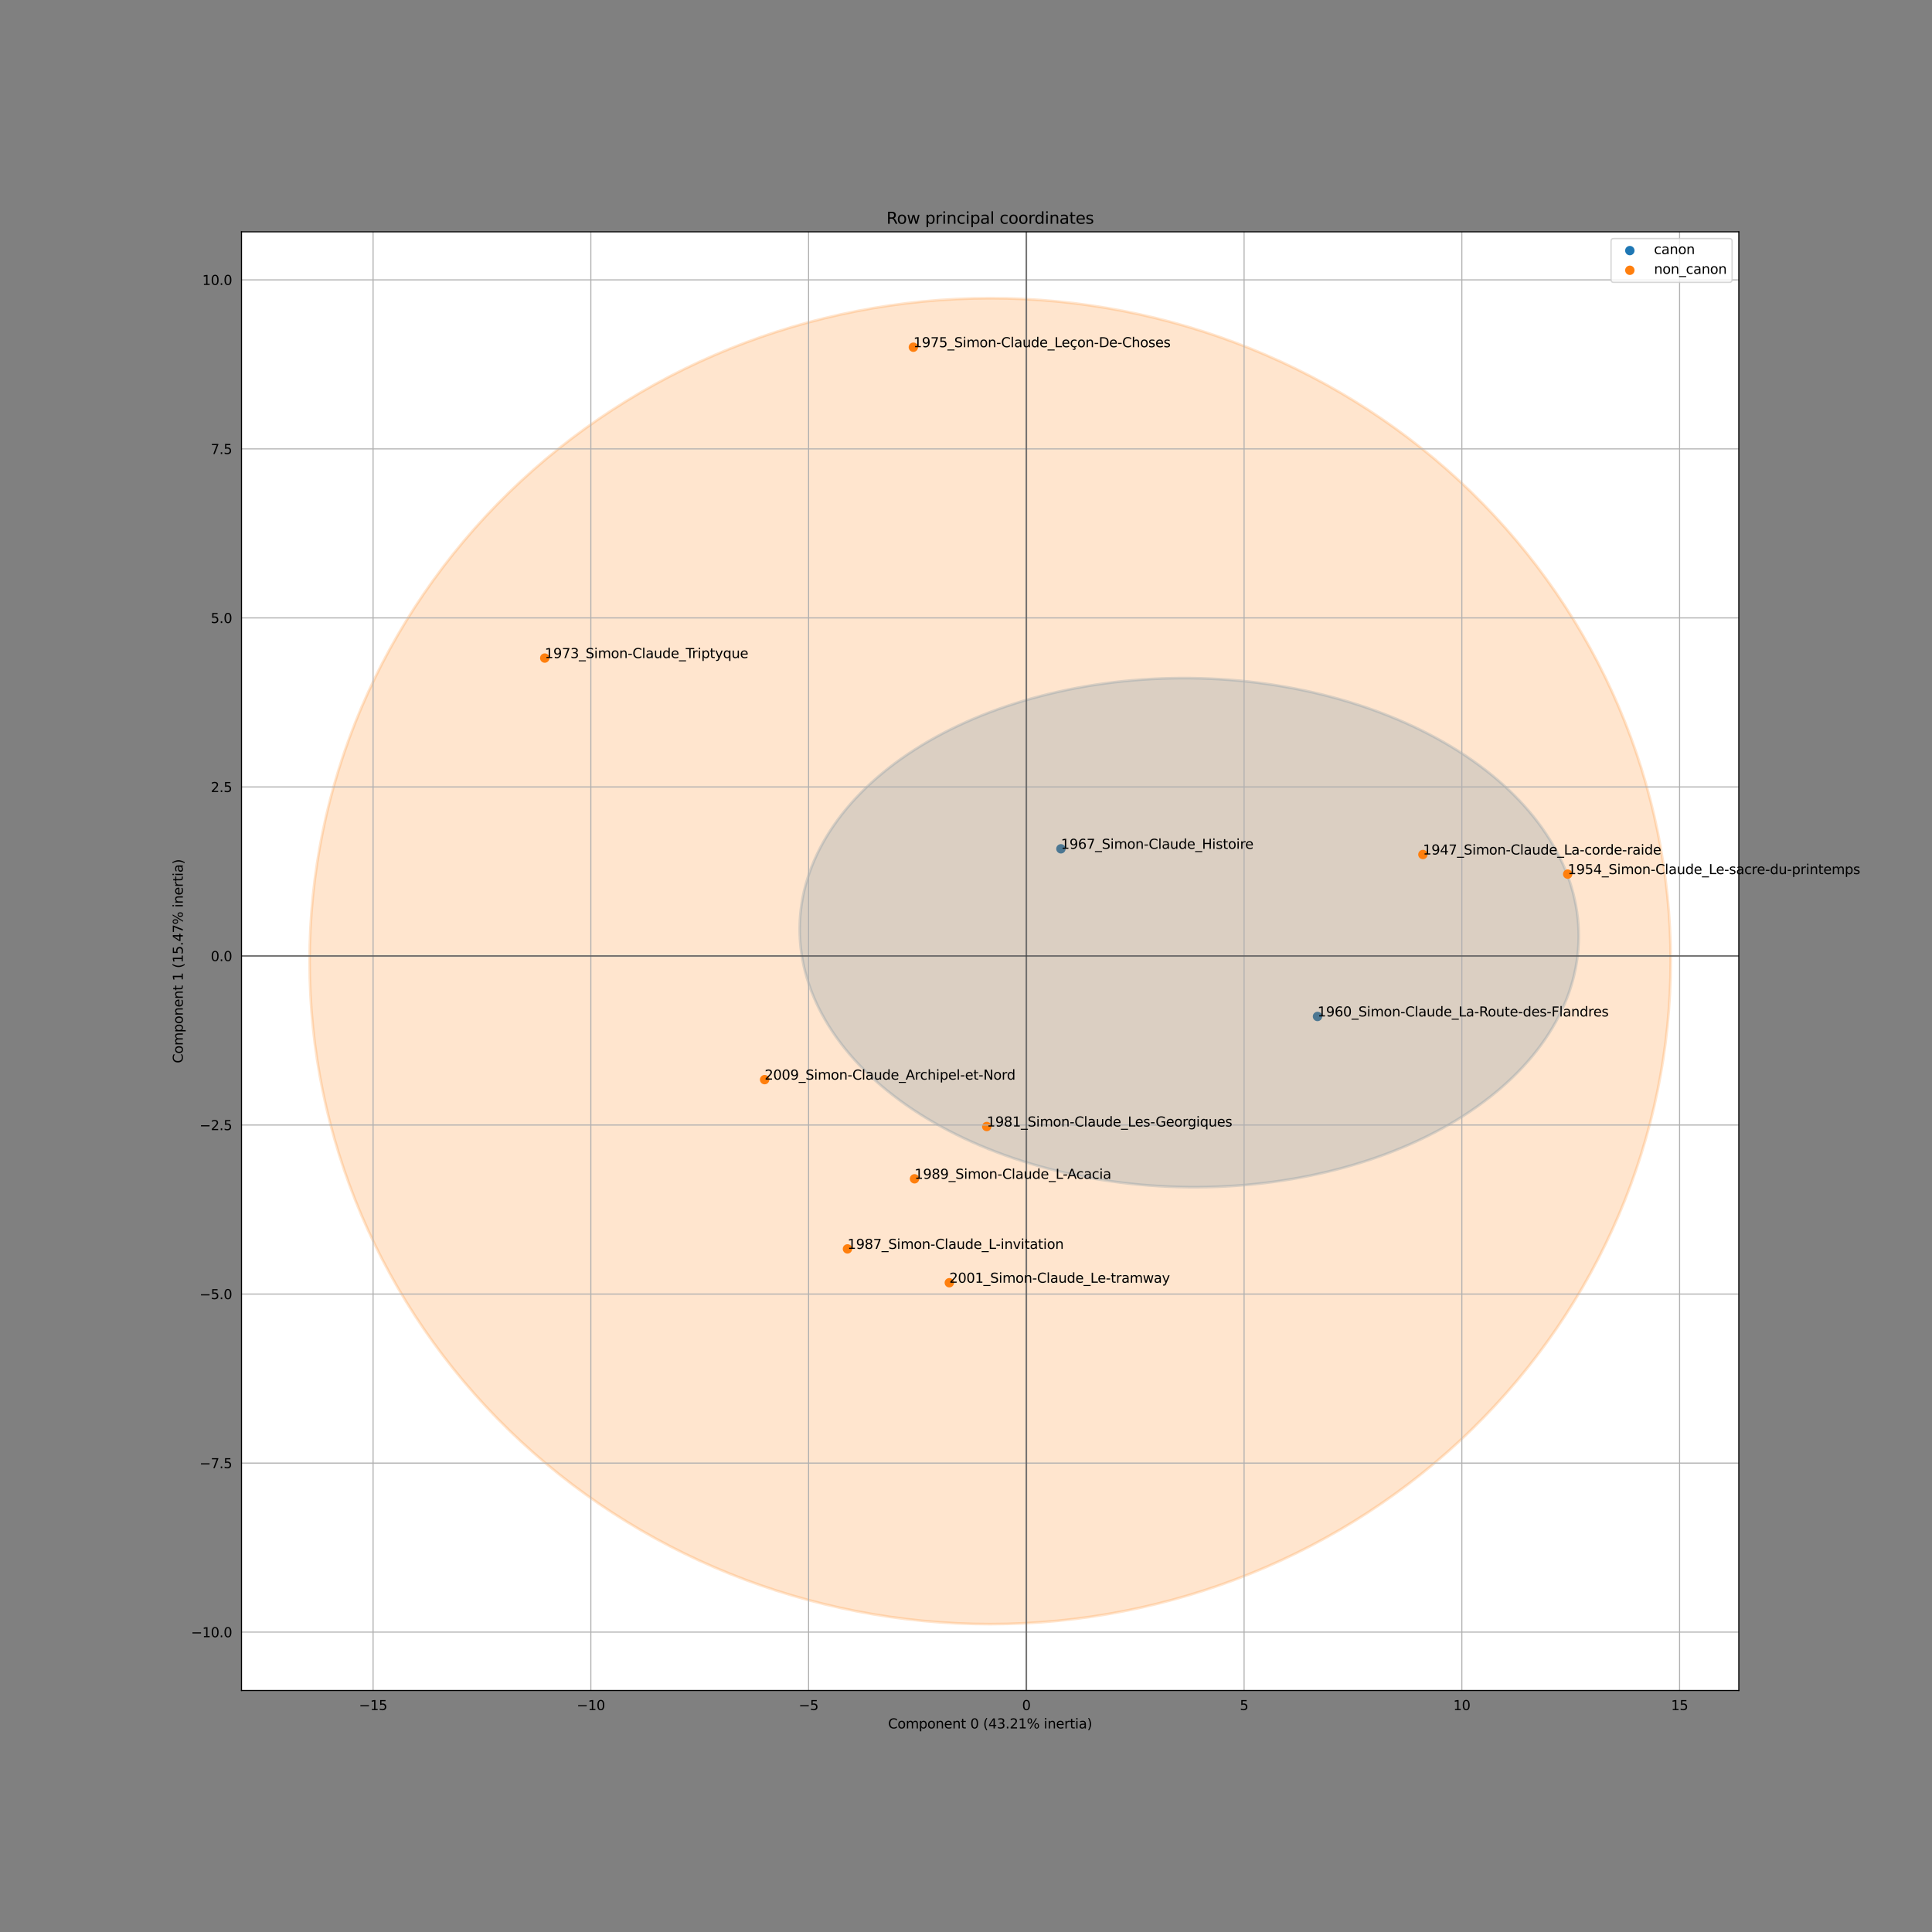 <?xml version="1.0" encoding="utf-8" standalone="no"?>
<!DOCTYPE svg PUBLIC "-//W3C//DTD SVG 1.1//EN"
  "http://www.w3.org/Graphics/SVG/1.1/DTD/svg11.dtd">
<svg xmlns:xlink="http://www.w3.org/1999/xlink" width="1440pt" height="1440pt" viewBox="0 0 1440 1440" xmlns="http://www.w3.org/2000/svg" version="1.1">
 <rect x="0" y="0" width="1440" height="1440" fill="#808080" stroke="none"/>
 <defs>
  <style type="text/css">*{stroke-linejoin: round; stroke-linecap: butt}</style>
 </defs>
 <g id="figure_1">
  <g id="patch_1">
   <path d="M 0 1440 
L 1440 1440 
L 1440 0 
L 0 0 
L 0 1440 
z
" style="fill: none"/>
  </g>
  <g id="axes_1">
   <g id="patch_2">
    <path d="M 180 1260 
L 1296 1260 
L 1296 172.8 
L 180 172.8 
z
" style="fill: #ffffff"/>
   </g>
   <g id="PathCollection_1">
    <defs>
     <path id="mb3ba180dbe" d="M 0 3 
C 0.796 3 1.559 2.684 2.121 2.121 
C 2.684 1.559 3 0.796 3 0 
C 3 -0.796 2.684 -1.559 2.121 -2.121 
C 1.559 -2.684 0.796 -3 0 -3 
C -0.796 -3 -1.559 -2.684 -2.121 -2.121 
C -2.684 -1.559 -3 -0.796 -3 0 
C -3 0.796 -2.684 1.559 -2.121 2.121 
C -1.559 2.684 -0.796 3 0 3 
z
" style="stroke: #1f77b4"/>
    </defs>
    <g clip-path="url(#pae626e1785)">
     <use xlink:href="#mb3ba180dbe" x="790.752" y="632.658" style="fill: #1f77b4; stroke: #1f77b4"/>
     <use xlink:href="#mb3ba180dbe" x="981.99" y="757.61" style="fill: #1f77b4; stroke: #1f77b4"/>
    </g>
   </g>
   <g id="patch_3">
    <path d="M 885.522 884.834 
C 962.519 885.665 1036.463 866.474 1091.068 831.488 
C 1145.673 796.502 1176.48 748.577 1176.706 698.268 
C 1176.931 647.959 1146.556 599.373 1092.269 563.212 
C 1037.983 527.05 964.218 506.265 887.221 505.434 
C 810.223 504.603 736.279 523.794 681.674 558.78 
C 627.069 593.766 596.262 641.691 596.036 692 
C 595.811 742.309 626.187 790.894 680.473 827.056 
C 734.759 863.217 808.524 884.002 885.522 884.834 
z
" clip-path="url(#pae626e1785)" style="fill: #1f77b4; opacity: 0.2; stroke: #1f77b4; stroke-width: 2; stroke-linejoin: miter"/>
   </g>
   <g id="PathCollection_2">
    <defs>
     <path id="m3a95e7d931" d="M 0 3 
C 0.796 3 1.559 2.684 2.121 2.121 
C 2.684 1.559 3 0.796 3 0 
C 3 -0.796 2.684 -1.559 2.121 -2.121 
C 1.559 -2.684 0.796 -3 0 -3 
C -0.796 -3 -1.559 -2.684 -2.121 -2.121 
C -2.684 -1.559 -3 -0.796 -3 0 
C -3 0.796 -2.684 1.559 -2.121 2.121 
C -1.559 2.684 -0.796 3 0 3 
z
" style="stroke: #ff7f0e"/>
    </defs>
    <g clip-path="url(#pae626e1785)">
     <use xlink:href="#m3a95e7d931" x="569.901" y="804.695" style="fill: #ff7f0e; stroke: #ff7f0e"/>
     <use xlink:href="#m3a95e7d931" x="406.024" y="490.492" style="fill: #ff7f0e; stroke: #ff7f0e"/>
     <use xlink:href="#m3a95e7d931" x="680.765" y="258.792" style="fill: #ff7f0e; stroke: #ff7f0e"/>
     <use xlink:href="#m3a95e7d931" x="735.453" y="839.646" style="fill: #ff7f0e; stroke: #ff7f0e"/>
     <use xlink:href="#m3a95e7d931" x="631.65" y="930.851" style="fill: #ff7f0e; stroke: #ff7f0e"/>
     <use xlink:href="#m3a95e7d931" x="1060.546" y="636.911" style="fill: #ff7f0e; stroke: #ff7f0e"/>
     <use xlink:href="#m3a95e7d931" x="1168.478" y="651.522" style="fill: #ff7f0e; stroke: #ff7f0e"/>
     <use xlink:href="#m3a95e7d931" x="681.624" y="878.614" style="fill: #ff7f0e; stroke: #ff7f0e"/>
     <use xlink:href="#m3a95e7d931" x="707.559" y="956.077" style="fill: #ff7f0e; stroke: #ff7f0e"/>
    </g>
   </g>
   <g id="patch_4">
    <path d="M 738.09 1210.523 
C 872.614 1210.464 1001.637 1158.344 1096.743 1065.641 
C 1191.849 972.938 1245.273 847.221 1245.249 716.178 
C 1245.225 585.135 1191.755 459.465 1096.616 366.845 
C 1001.476 274.226 872.434 222.218 737.91 222.277 
C 603.386 222.336 474.363 274.456 379.257 367.159 
C 284.151 459.862 230.727 585.579 230.751 716.622 
C 230.775 847.665 284.245 973.335 379.384 1065.955 
C 474.524 1158.574 603.566 1210.582 738.09 1210.523 
z
" clip-path="url(#pae626e1785)" style="fill: #ff7f0e; opacity: 0.2; stroke: #ff7f0e; stroke-width: 2; stroke-linejoin: miter"/>
   </g>
   <g id="matplotlib.axis_1">
    <g id="xtick_1">
     <g id="line2d_1">
      <path d="M 278.079 1260 
L 278.079 172.8 
" clip-path="url(#pae626e1785)" style="fill: none; stroke: #b0b0b0; stroke-width: 0.8; stroke-linecap: square"/>
     </g>
     <g id="text_1">
      <!-- −15 -->
      <g transform="translate(267.527 1274.598)scale(0.1 -0.1)">
       <defs>
        <path id="DejaVuSans-2212" d="M 678 2272 
L 4684 2272 
L 4684 1741 
L 678 1741 
L 678 2272 
z
" transform="scale(0.016)"/>
        <path id="DejaVuSans-31" d="M 794 531 
L 1825 531 
L 1825 4091 
L 703 3866 
L 703 4441 
L 1819 4666 
L 2450 4666 
L 2450 531 
L 3481 531 
L 3481 0 
L 794 0 
L 794 531 
z
" transform="scale(0.016)"/>
        <path id="DejaVuSans-35" d="M 691 4666 
L 3169 4666 
L 3169 4134 
L 1269 4134 
L 1269 2991 
Q 1406 3038 1543 3061 
Q 1681 3084 1819 3084 
Q 2600 3084 3056 2656 
Q 3513 2228 3513 1497 
Q 3513 744 3044 326 
Q 2575 -91 1722 -91 
Q 1428 -91 1123 -41 
Q 819 9 494 109 
L 494 744 
Q 775 591 1075 516 
Q 1375 441 1709 441 
Q 2250 441 2565 725 
Q 2881 1009 2881 1497 
Q 2881 1984 2565 2268 
Q 2250 2553 1709 2553 
Q 1456 2553 1204 2497 
Q 953 2441 691 2322 
L 691 4666 
z
" transform="scale(0.016)"/>
       </defs>
       <use xlink:href="#DejaVuSans-2212"/>
       <use xlink:href="#DejaVuSans-31" x="83.789"/>
       <use xlink:href="#DejaVuSans-35" x="147.412"/>
      </g>
     </g>
    </g>
    <g id="xtick_2">
     <g id="line2d_2">
      <path d="M 440.379 1260 
L 440.379 172.8 
" clip-path="url(#pae626e1785)" style="fill: none; stroke: #b0b0b0; stroke-width: 0.8; stroke-linecap: square"/>
     </g>
     <g id="text_2">
      <!-- −10 -->
      <g transform="translate(429.826 1274.598)scale(0.1 -0.1)">
       <defs>
        <path id="DejaVuSans-30" d="M 2034 4250 
Q 1547 4250 1301 3770 
Q 1056 3291 1056 2328 
Q 1056 1369 1301 889 
Q 1547 409 2034 409 
Q 2525 409 2770 889 
Q 3016 1369 3016 2328 
Q 3016 3291 2770 3770 
Q 2525 4250 2034 4250 
z
M 2034 4750 
Q 2819 4750 3233 4129 
Q 3647 3509 3647 2328 
Q 3647 1150 3233 529 
Q 2819 -91 2034 -91 
Q 1250 -91 836 529 
Q 422 1150 422 2328 
Q 422 3509 836 4129 
Q 1250 4750 2034 4750 
z
" transform="scale(0.016)"/>
       </defs>
       <use xlink:href="#DejaVuSans-2212"/>
       <use xlink:href="#DejaVuSans-31" x="83.789"/>
       <use xlink:href="#DejaVuSans-30" x="147.412"/>
      </g>
     </g>
    </g>
    <g id="xtick_3">
     <g id="line2d_3">
      <path d="M 602.678 1260 
L 602.678 172.8 
" clip-path="url(#pae626e1785)" style="fill: none; stroke: #b0b0b0; stroke-width: 0.8; stroke-linecap: square"/>
     </g>
     <g id="text_3">
      <!-- −5 -->
      <g transform="translate(595.306 1274.598)scale(0.1 -0.1)">
       <use xlink:href="#DejaVuSans-2212"/>
       <use xlink:href="#DejaVuSans-35" x="83.789"/>
      </g>
     </g>
    </g>
    <g id="xtick_4">
     <g id="line2d_4">
      <path d="M 764.977 1260 
L 764.977 172.8 
" clip-path="url(#pae626e1785)" style="fill: none; stroke: #b0b0b0; stroke-width: 0.8; stroke-linecap: square"/>
     </g>
     <g id="text_4">
      <!-- 0 -->
      <g transform="translate(761.795 1274.598)scale(0.1 -0.1)">
       <use xlink:href="#DejaVuSans-30"/>
      </g>
     </g>
    </g>
    <g id="xtick_5">
     <g id="line2d_5">
      <path d="M 927.276 1260 
L 927.276 172.8 
" clip-path="url(#pae626e1785)" style="fill: none; stroke: #b0b0b0; stroke-width: 0.8; stroke-linecap: square"/>
     </g>
     <g id="text_5">
      <!-- 5 -->
      <g transform="translate(924.094 1274.598)scale(0.1 -0.1)">
       <use xlink:href="#DejaVuSans-35"/>
      </g>
     </g>
    </g>
    <g id="xtick_6">
     <g id="line2d_6">
      <path d="M 1089.575 1260 
L 1089.575 172.8 
" clip-path="url(#pae626e1785)" style="fill: none; stroke: #b0b0b0; stroke-width: 0.8; stroke-linecap: square"/>
     </g>
     <g id="text_6">
      <!-- 10 -->
      <g transform="translate(1083.212 1274.598)scale(0.1 -0.1)">
       <use xlink:href="#DejaVuSans-31"/>
       <use xlink:href="#DejaVuSans-30" x="63.623"/>
      </g>
     </g>
    </g>
    <g id="xtick_7">
     <g id="line2d_7">
      <path d="M 1251.874 1260 
L 1251.874 172.8 
" clip-path="url(#pae626e1785)" style="fill: none; stroke: #b0b0b0; stroke-width: 0.8; stroke-linecap: square"/>
     </g>
     <g id="text_7">
      <!-- 15 -->
      <g transform="translate(1245.511 1274.598)scale(0.1 -0.1)">
       <use xlink:href="#DejaVuSans-31"/>
       <use xlink:href="#DejaVuSans-35" x="63.623"/>
      </g>
     </g>
    </g>
    <g id="text_8">
     <!-- Component 0 (43.21% inertia) -->
     <g transform="translate(661.953 1288.277)scale(0.1 -0.1)">
      <defs>
       <path id="DejaVuSans-43" d="M 4122 4306 
L 4122 3641 
Q 3803 3938 3442 4084 
Q 3081 4231 2675 4231 
Q 1875 4231 1450 3742 
Q 1025 3253 1025 2328 
Q 1025 1406 1450 917 
Q 1875 428 2675 428 
Q 3081 428 3442 575 
Q 3803 722 4122 1019 
L 4122 359 
Q 3791 134 3420 21 
Q 3050 -91 2638 -91 
Q 1578 -91 968 557 
Q 359 1206 359 2328 
Q 359 3453 968 4101 
Q 1578 4750 2638 4750 
Q 3056 4750 3426 4639 
Q 3797 4528 4122 4306 
z
" transform="scale(0.016)"/>
       <path id="DejaVuSans-6f" d="M 1959 3097 
Q 1497 3097 1228 2736 
Q 959 2375 959 1747 
Q 959 1119 1226 758 
Q 1494 397 1959 397 
Q 2419 397 2687 759 
Q 2956 1122 2956 1747 
Q 2956 2369 2687 2733 
Q 2419 3097 1959 3097 
z
M 1959 3584 
Q 2709 3584 3137 3096 
Q 3566 2609 3566 1747 
Q 3566 888 3137 398 
Q 2709 -91 1959 -91 
Q 1206 -91 779 398 
Q 353 888 353 1747 
Q 353 2609 779 3096 
Q 1206 3584 1959 3584 
z
" transform="scale(0.016)"/>
       <path id="DejaVuSans-6d" d="M 3328 2828 
Q 3544 3216 3844 3400 
Q 4144 3584 4550 3584 
Q 5097 3584 5394 3201 
Q 5691 2819 5691 2113 
L 5691 0 
L 5113 0 
L 5113 2094 
Q 5113 2597 4934 2840 
Q 4756 3084 4391 3084 
Q 3944 3084 3684 2787 
Q 3425 2491 3425 1978 
L 3425 0 
L 2847 0 
L 2847 2094 
Q 2847 2600 2669 2842 
Q 2491 3084 2119 3084 
Q 1678 3084 1418 2786 
Q 1159 2488 1159 1978 
L 1159 0 
L 581 0 
L 581 3500 
L 1159 3500 
L 1159 2956 
Q 1356 3278 1631 3431 
Q 1906 3584 2284 3584 
Q 2666 3584 2933 3390 
Q 3200 3197 3328 2828 
z
" transform="scale(0.016)"/>
       <path id="DejaVuSans-70" d="M 1159 525 
L 1159 -1331 
L 581 -1331 
L 581 3500 
L 1159 3500 
L 1159 2969 
Q 1341 3281 1617 3432 
Q 1894 3584 2278 3584 
Q 2916 3584 3314 3078 
Q 3713 2572 3713 1747 
Q 3713 922 3314 415 
Q 2916 -91 2278 -91 
Q 1894 -91 1617 61 
Q 1341 213 1159 525 
z
M 3116 1747 
Q 3116 2381 2855 2742 
Q 2594 3103 2138 3103 
Q 1681 3103 1420 2742 
Q 1159 2381 1159 1747 
Q 1159 1113 1420 752 
Q 1681 391 2138 391 
Q 2594 391 2855 752 
Q 3116 1113 3116 1747 
z
" transform="scale(0.016)"/>
       <path id="DejaVuSans-6e" d="M 3513 2113 
L 3513 0 
L 2938 0 
L 2938 2094 
Q 2938 2591 2744 2837 
Q 2550 3084 2163 3084 
Q 1697 3084 1428 2787 
Q 1159 2491 1159 1978 
L 1159 0 
L 581 0 
L 581 3500 
L 1159 3500 
L 1159 2956 
Q 1366 3272 1645 3428 
Q 1925 3584 2291 3584 
Q 2894 3584 3203 3211 
Q 3513 2838 3513 2113 
z
" transform="scale(0.016)"/>
       <path id="DejaVuSans-65" d="M 3597 1894 
L 3597 1613 
L 953 1613 
Q 991 1019 1311 708 
Q 1631 397 2203 397 
Q 2534 397 2845 478 
Q 3156 559 3463 722 
L 3463 178 
Q 3153 47 2828 -22 
Q 2503 -91 2169 -91 
Q 1331 -91 842 396 
Q 353 884 353 1716 
Q 353 2575 817 3079 
Q 1281 3584 2069 3584 
Q 2775 3584 3186 3129 
Q 3597 2675 3597 1894 
z
M 3022 2063 
Q 3016 2534 2758 2815 
Q 2500 3097 2075 3097 
Q 1594 3097 1305 2825 
Q 1016 2553 972 2059 
L 3022 2063 
z
" transform="scale(0.016)"/>
       <path id="DejaVuSans-74" d="M 1172 4494 
L 1172 3500 
L 2356 3500 
L 2356 3053 
L 1172 3053 
L 1172 1153 
Q 1172 725 1289 603 
Q 1406 481 1766 481 
L 2356 481 
L 2356 0 
L 1766 0 
Q 1100 0 847 248 
Q 594 497 594 1153 
L 594 3053 
L 172 3053 
L 172 3500 
L 594 3500 
L 594 4494 
L 1172 4494 
z
" transform="scale(0.016)"/>
       <path id="DejaVuSans-20" transform="scale(0.016)"/>
       <path id="DejaVuSans-28" d="M 1984 4856 
Q 1566 4138 1362 3434 
Q 1159 2731 1159 2009 
Q 1159 1288 1364 580 
Q 1569 -128 1984 -844 
L 1484 -844 
Q 1016 -109 783 600 
Q 550 1309 550 2009 
Q 550 2706 781 3412 
Q 1013 4119 1484 4856 
L 1984 4856 
z
" transform="scale(0.016)"/>
       <path id="DejaVuSans-34" d="M 2419 4116 
L 825 1625 
L 2419 1625 
L 2419 4116 
z
M 2253 4666 
L 3047 4666 
L 3047 1625 
L 3713 1625 
L 3713 1100 
L 3047 1100 
L 3047 0 
L 2419 0 
L 2419 1100 
L 313 1100 
L 313 1709 
L 2253 4666 
z
" transform="scale(0.016)"/>
       <path id="DejaVuSans-33" d="M 2597 2516 
Q 3050 2419 3304 2112 
Q 3559 1806 3559 1356 
Q 3559 666 3084 287 
Q 2609 -91 1734 -91 
Q 1441 -91 1130 -33 
Q 819 25 488 141 
L 488 750 
Q 750 597 1062 519 
Q 1375 441 1716 441 
Q 2309 441 2620 675 
Q 2931 909 2931 1356 
Q 2931 1769 2642 2001 
Q 2353 2234 1838 2234 
L 1294 2234 
L 1294 2753 
L 1863 2753 
Q 2328 2753 2575 2939 
Q 2822 3125 2822 3475 
Q 2822 3834 2567 4026 
Q 2313 4219 1838 4219 
Q 1578 4219 1281 4162 
Q 984 4106 628 3988 
L 628 4550 
Q 988 4650 1302 4700 
Q 1616 4750 1894 4750 
Q 2613 4750 3031 4423 
Q 3450 4097 3450 3541 
Q 3450 3153 3228 2886 
Q 3006 2619 2597 2516 
z
" transform="scale(0.016)"/>
       <path id="DejaVuSans-2e" d="M 684 794 
L 1344 794 
L 1344 0 
L 684 0 
L 684 794 
z
" transform="scale(0.016)"/>
       <path id="DejaVuSans-32" d="M 1228 531 
L 3431 531 
L 3431 0 
L 469 0 
L 469 531 
Q 828 903 1448 1529 
Q 2069 2156 2228 2338 
Q 2531 2678 2651 2914 
Q 2772 3150 2772 3378 
Q 2772 3750 2511 3984 
Q 2250 4219 1831 4219 
Q 1534 4219 1204 4116 
Q 875 4013 500 3803 
L 500 4441 
Q 881 4594 1212 4672 
Q 1544 4750 1819 4750 
Q 2544 4750 2975 4387 
Q 3406 4025 3406 3419 
Q 3406 3131 3298 2873 
Q 3191 2616 2906 2266 
Q 2828 2175 2409 1742 
Q 1991 1309 1228 531 
z
" transform="scale(0.016)"/>
       <path id="DejaVuSans-25" d="M 4653 2053 
Q 4381 2053 4226 1822 
Q 4072 1591 4072 1178 
Q 4072 772 4226 539 
Q 4381 306 4653 306 
Q 4919 306 5073 539 
Q 5228 772 5228 1178 
Q 5228 1588 5073 1820 
Q 4919 2053 4653 2053 
z
M 4653 2450 
Q 5147 2450 5437 2106 
Q 5728 1763 5728 1178 
Q 5728 594 5436 251 
Q 5144 -91 4653 -91 
Q 4153 -91 3862 251 
Q 3572 594 3572 1178 
Q 3572 1766 3864 2108 
Q 4156 2450 4653 2450 
z
M 1428 4353 
Q 1159 4353 1004 4120 
Q 850 3888 850 3481 
Q 850 3069 1003 2837 
Q 1156 2606 1428 2606 
Q 1700 2606 1854 2837 
Q 2009 3069 2009 3481 
Q 2009 3884 1853 4118 
Q 1697 4353 1428 4353 
z
M 4250 4750 
L 4750 4750 
L 1831 -91 
L 1331 -91 
L 4250 4750 
z
M 1428 4750 
Q 1922 4750 2215 4408 
Q 2509 4066 2509 3481 
Q 2509 2891 2217 2550 
Q 1925 2209 1428 2209 
Q 931 2209 642 2551 
Q 353 2894 353 3481 
Q 353 4063 643 4406 
Q 934 4750 1428 4750 
z
" transform="scale(0.016)"/>
       <path id="DejaVuSans-69" d="M 603 3500 
L 1178 3500 
L 1178 0 
L 603 0 
L 603 3500 
z
M 603 4863 
L 1178 4863 
L 1178 4134 
L 603 4134 
L 603 4863 
z
" transform="scale(0.016)"/>
       <path id="DejaVuSans-72" d="M 2631 2963 
Q 2534 3019 2420 3045 
Q 2306 3072 2169 3072 
Q 1681 3072 1420 2755 
Q 1159 2438 1159 1844 
L 1159 0 
L 581 0 
L 581 3500 
L 1159 3500 
L 1159 2956 
Q 1341 3275 1631 3429 
Q 1922 3584 2338 3584 
Q 2397 3584 2469 3576 
Q 2541 3569 2628 3553 
L 2631 2963 
z
" transform="scale(0.016)"/>
       <path id="DejaVuSans-61" d="M 2194 1759 
Q 1497 1759 1228 1600 
Q 959 1441 959 1056 
Q 959 750 1161 570 
Q 1363 391 1709 391 
Q 2188 391 2477 730 
Q 2766 1069 2766 1631 
L 2766 1759 
L 2194 1759 
z
M 3341 1997 
L 3341 0 
L 2766 0 
L 2766 531 
Q 2569 213 2275 61 
Q 1981 -91 1556 -91 
Q 1019 -91 701 211 
Q 384 513 384 1019 
Q 384 1609 779 1909 
Q 1175 2209 1959 2209 
L 2766 2209 
L 2766 2266 
Q 2766 2663 2505 2880 
Q 2244 3097 1772 3097 
Q 1472 3097 1187 3025 
Q 903 2953 641 2809 
L 641 3341 
Q 956 3463 1253 3523 
Q 1550 3584 1831 3584 
Q 2591 3584 2966 3190 
Q 3341 2797 3341 1997 
z
" transform="scale(0.016)"/>
       <path id="DejaVuSans-29" d="M 513 4856 
L 1013 4856 
Q 1481 4119 1714 3412 
Q 1947 2706 1947 2009 
Q 1947 1309 1714 600 
Q 1481 -109 1013 -844 
L 513 -844 
Q 928 -128 1133 580 
Q 1338 1288 1338 2009 
Q 1338 2731 1133 3434 
Q 928 4138 513 4856 
z
" transform="scale(0.016)"/>
      </defs>
      <use xlink:href="#DejaVuSans-43"/>
      <use xlink:href="#DejaVuSans-6f" x="69.824"/>
      <use xlink:href="#DejaVuSans-6d" x="131.006"/>
      <use xlink:href="#DejaVuSans-70" x="228.418"/>
      <use xlink:href="#DejaVuSans-6f" x="291.895"/>
      <use xlink:href="#DejaVuSans-6e" x="353.076"/>
      <use xlink:href="#DejaVuSans-65" x="416.455"/>
      <use xlink:href="#DejaVuSans-6e" x="477.979"/>
      <use xlink:href="#DejaVuSans-74" x="541.357"/>
      <use xlink:href="#DejaVuSans-20" x="580.566"/>
      <use xlink:href="#DejaVuSans-30" x="612.354"/>
      <use xlink:href="#DejaVuSans-20" x="675.977"/>
      <use xlink:href="#DejaVuSans-28" x="707.764"/>
      <use xlink:href="#DejaVuSans-34" x="746.777"/>
      <use xlink:href="#DejaVuSans-33" x="810.4"/>
      <use xlink:href="#DejaVuSans-2e" x="874.023"/>
      <use xlink:href="#DejaVuSans-32" x="905.811"/>
      <use xlink:href="#DejaVuSans-31" x="969.434"/>
      <use xlink:href="#DejaVuSans-25" x="1033.057"/>
      <use xlink:href="#DejaVuSans-20" x="1128.076"/>
      <use xlink:href="#DejaVuSans-69" x="1159.863"/>
      <use xlink:href="#DejaVuSans-6e" x="1187.646"/>
      <use xlink:href="#DejaVuSans-65" x="1251.025"/>
      <use xlink:href="#DejaVuSans-72" x="1312.549"/>
      <use xlink:href="#DejaVuSans-74" x="1353.662"/>
      <use xlink:href="#DejaVuSans-69" x="1392.871"/>
      <use xlink:href="#DejaVuSans-61" x="1420.654"/>
      <use xlink:href="#DejaVuSans-29" x="1481.934"/>
     </g>
    </g>
   </g>
   <g id="matplotlib.axis_2">
    <g id="ytick_1">
     <g id="line2d_8">
      <path d="M 180 1216.475 
L 1296 1216.475 
" clip-path="url(#pae626e1785)" style="fill: none; stroke: #b0b0b0; stroke-width: 0.8; stroke-linecap: square"/>
     </g>
     <g id="text_9">
      <!-- −10.0 -->
      <g transform="translate(142.355 1220.275)scale(0.1 -0.1)">
       <use xlink:href="#DejaVuSans-2212"/>
       <use xlink:href="#DejaVuSans-31" x="83.789"/>
       <use xlink:href="#DejaVuSans-30" x="147.412"/>
       <use xlink:href="#DejaVuSans-2e" x="211.035"/>
       <use xlink:href="#DejaVuSans-30" x="242.822"/>
      </g>
     </g>
    </g>
    <g id="ytick_2">
     <g id="line2d_9">
      <path d="M 180 1090.49 
L 1296 1090.49 
" clip-path="url(#pae626e1785)" style="fill: none; stroke: #b0b0b0; stroke-width: 0.8; stroke-linecap: square"/>
     </g>
     <g id="text_10">
      <!-- −7.5 -->
      <g transform="translate(148.717 1094.289)scale(0.1 -0.1)">
       <defs>
        <path id="DejaVuSans-37" d="M 525 4666 
L 3525 4666 
L 3525 4397 
L 1831 0 
L 1172 0 
L 2766 4134 
L 525 4134 
L 525 4666 
z
" transform="scale(0.016)"/>
       </defs>
       <use xlink:href="#DejaVuSans-2212"/>
       <use xlink:href="#DejaVuSans-37" x="83.789"/>
       <use xlink:href="#DejaVuSans-2e" x="147.412"/>
       <use xlink:href="#DejaVuSans-35" x="179.199"/>
      </g>
     </g>
    </g>
    <g id="ytick_3">
     <g id="line2d_10">
      <path d="M 180 964.504 
L 1296 964.504 
" clip-path="url(#pae626e1785)" style="fill: none; stroke: #b0b0b0; stroke-width: 0.8; stroke-linecap: square"/>
     </g>
     <g id="text_11">
      <!-- −5.0 -->
      <g transform="translate(148.717 968.304)scale(0.1 -0.1)">
       <use xlink:href="#DejaVuSans-2212"/>
       <use xlink:href="#DejaVuSans-35" x="83.789"/>
       <use xlink:href="#DejaVuSans-2e" x="147.412"/>
       <use xlink:href="#DejaVuSans-30" x="179.199"/>
      </g>
     </g>
    </g>
    <g id="ytick_4">
     <g id="line2d_11">
      <path d="M 180 838.519 
L 1296 838.519 
" clip-path="url(#pae626e1785)" style="fill: none; stroke: #b0b0b0; stroke-width: 0.8; stroke-linecap: square"/>
     </g>
     <g id="text_12">
      <!-- −2.5 -->
      <g transform="translate(148.717 842.318)scale(0.1 -0.1)">
       <use xlink:href="#DejaVuSans-2212"/>
       <use xlink:href="#DejaVuSans-32" x="83.789"/>
       <use xlink:href="#DejaVuSans-2e" x="147.412"/>
       <use xlink:href="#DejaVuSans-35" x="179.199"/>
      </g>
     </g>
    </g>
    <g id="ytick_5">
     <g id="line2d_12">
      <path d="M 180 712.533 
L 1296 712.533 
" clip-path="url(#pae626e1785)" style="fill: none; stroke: #b0b0b0; stroke-width: 0.8; stroke-linecap: square"/>
     </g>
     <g id="text_13">
      <!-- 0.0 -->
      <g transform="translate(157.097 716.333)scale(0.1 -0.1)">
       <use xlink:href="#DejaVuSans-30"/>
       <use xlink:href="#DejaVuSans-2e" x="63.623"/>
       <use xlink:href="#DejaVuSans-30" x="95.41"/>
      </g>
     </g>
    </g>
    <g id="ytick_6">
     <g id="line2d_13">
      <path d="M 180 586.548 
L 1296 586.548 
" clip-path="url(#pae626e1785)" style="fill: none; stroke: #b0b0b0; stroke-width: 0.8; stroke-linecap: square"/>
     </g>
     <g id="text_14">
      <!-- 2.5 -->
      <g transform="translate(157.097 590.347)scale(0.1 -0.1)">
       <use xlink:href="#DejaVuSans-32"/>
       <use xlink:href="#DejaVuSans-2e" x="63.623"/>
       <use xlink:href="#DejaVuSans-35" x="95.41"/>
      </g>
     </g>
    </g>
    <g id="ytick_7">
     <g id="line2d_14">
      <path d="M 180 460.562 
L 1296 460.562 
" clip-path="url(#pae626e1785)" style="fill: none; stroke: #b0b0b0; stroke-width: 0.8; stroke-linecap: square"/>
     </g>
     <g id="text_15">
      <!-- 5.0 -->
      <g transform="translate(157.097 464.362)scale(0.1 -0.1)">
       <use xlink:href="#DejaVuSans-35"/>
       <use xlink:href="#DejaVuSans-2e" x="63.623"/>
       <use xlink:href="#DejaVuSans-30" x="95.41"/>
      </g>
     </g>
    </g>
    <g id="ytick_8">
     <g id="line2d_15">
      <path d="M 180 334.577 
L 1296 334.577 
" clip-path="url(#pae626e1785)" style="fill: none; stroke: #b0b0b0; stroke-width: 0.8; stroke-linecap: square"/>
     </g>
     <g id="text_16">
      <!-- 7.5 -->
      <g transform="translate(157.097 338.376)scale(0.1 -0.1)">
       <use xlink:href="#DejaVuSans-37"/>
       <use xlink:href="#DejaVuSans-2e" x="63.623"/>
       <use xlink:href="#DejaVuSans-35" x="95.41"/>
      </g>
     </g>
    </g>
    <g id="ytick_9">
     <g id="line2d_16">
      <path d="M 180 208.592 
L 1296 208.592 
" clip-path="url(#pae626e1785)" style="fill: none; stroke: #b0b0b0; stroke-width: 0.8; stroke-linecap: square"/>
     </g>
     <g id="text_17">
      <!-- 10.0 -->
      <g transform="translate(150.734 212.391)scale(0.1 -0.1)">
       <use xlink:href="#DejaVuSans-31"/>
       <use xlink:href="#DejaVuSans-30" x="63.623"/>
       <use xlink:href="#DejaVuSans-2e" x="127.246"/>
       <use xlink:href="#DejaVuSans-30" x="159.033"/>
      </g>
     </g>
    </g>
    <g id="text_18">
     <!-- Component 1 (15.47% inertia) -->
     <g transform="translate(136.275 792.447)rotate(-90)scale(0.1 -0.1)">
      <use xlink:href="#DejaVuSans-43"/>
      <use xlink:href="#DejaVuSans-6f" x="69.824"/>
      <use xlink:href="#DejaVuSans-6d" x="131.006"/>
      <use xlink:href="#DejaVuSans-70" x="228.418"/>
      <use xlink:href="#DejaVuSans-6f" x="291.895"/>
      <use xlink:href="#DejaVuSans-6e" x="353.076"/>
      <use xlink:href="#DejaVuSans-65" x="416.455"/>
      <use xlink:href="#DejaVuSans-6e" x="477.979"/>
      <use xlink:href="#DejaVuSans-74" x="541.357"/>
      <use xlink:href="#DejaVuSans-20" x="580.566"/>
      <use xlink:href="#DejaVuSans-31" x="612.354"/>
      <use xlink:href="#DejaVuSans-20" x="675.977"/>
      <use xlink:href="#DejaVuSans-28" x="707.764"/>
      <use xlink:href="#DejaVuSans-31" x="746.777"/>
      <use xlink:href="#DejaVuSans-35" x="810.4"/>
      <use xlink:href="#DejaVuSans-2e" x="874.023"/>
      <use xlink:href="#DejaVuSans-34" x="905.811"/>
      <use xlink:href="#DejaVuSans-37" x="969.434"/>
      <use xlink:href="#DejaVuSans-25" x="1033.057"/>
      <use xlink:href="#DejaVuSans-20" x="1128.076"/>
      <use xlink:href="#DejaVuSans-69" x="1159.863"/>
      <use xlink:href="#DejaVuSans-6e" x="1187.646"/>
      <use xlink:href="#DejaVuSans-65" x="1251.025"/>
      <use xlink:href="#DejaVuSans-72" x="1312.549"/>
      <use xlink:href="#DejaVuSans-74" x="1353.662"/>
      <use xlink:href="#DejaVuSans-69" x="1392.871"/>
      <use xlink:href="#DejaVuSans-61" x="1420.654"/>
      <use xlink:href="#DejaVuSans-29" x="1481.934"/>
     </g>
    </g>
   </g>
   <g id="line2d_17">
    <path d="M 180 712.533 
L 1296 712.533 
" clip-path="url(#pae626e1785)" style="fill: none; stroke: #404040; stroke-opacity: 0.6; stroke-width: 1.2; stroke-linecap: square"/>
   </g>
   <g id="line2d_18">
    <path d="M 764.977 1260 
L 764.977 172.8 
" clip-path="url(#pae626e1785)" style="fill: none; stroke: #404040; stroke-opacity: 0.6; stroke-width: 1.2; stroke-linecap: square"/>
   </g>
   <g id="patch_5">
    <path d="M 180 1260 
L 180 172.8 
" style="fill: none; stroke: #000000; stroke-width: 0.8; stroke-linejoin: miter; stroke-linecap: square"/>
   </g>
   <g id="patch_6">
    <path d="M 1296 1260 
L 1296 172.8 
" style="fill: none; stroke: #000000; stroke-width: 0.8; stroke-linejoin: miter; stroke-linecap: square"/>
   </g>
   <g id="patch_7">
    <path d="M 180 1260 
L 1296 1260 
" style="fill: none; stroke: #000000; stroke-width: 0.8; stroke-linejoin: miter; stroke-linecap: square"/>
   </g>
   <g id="patch_8">
    <path d="M 180 172.8 
L 1296 172.8 
" style="fill: none; stroke: #000000; stroke-width: 0.8; stroke-linejoin: miter; stroke-linecap: square"/>
   </g>
   <g id="text_19">
    <!-- 2009_Simon-Claude_Archipel-et-Nord -->
    <g transform="translate(569.901 804.695)scale(0.1 -0.1)">
     <defs>
      <path id="DejaVuSans-39" d="M 703 97 
L 703 672 
Q 941 559 1184 500 
Q 1428 441 1663 441 
Q 2288 441 2617 861 
Q 2947 1281 2994 2138 
Q 2813 1869 2534 1725 
Q 2256 1581 1919 1581 
Q 1219 1581 811 2004 
Q 403 2428 403 3163 
Q 403 3881 828 4315 
Q 1253 4750 1959 4750 
Q 2769 4750 3195 4129 
Q 3622 3509 3622 2328 
Q 3622 1225 3098 567 
Q 2575 -91 1691 -91 
Q 1453 -91 1209 -44 
Q 966 3 703 97 
z
M 1959 2075 
Q 2384 2075 2632 2365 
Q 2881 2656 2881 3163 
Q 2881 3666 2632 3958 
Q 2384 4250 1959 4250 
Q 1534 4250 1286 3958 
Q 1038 3666 1038 3163 
Q 1038 2656 1286 2365 
Q 1534 2075 1959 2075 
z
" transform="scale(0.016)"/>
      <path id="DejaVuSans-5f" d="M 3263 -1063 
L 3263 -1509 
L -63 -1509 
L -63 -1063 
L 3263 -1063 
z
" transform="scale(0.016)"/>
      <path id="DejaVuSans-53" d="M 3425 4513 
L 3425 3897 
Q 3066 4069 2747 4153 
Q 2428 4238 2131 4238 
Q 1616 4238 1336 4038 
Q 1056 3838 1056 3469 
Q 1056 3159 1242 3001 
Q 1428 2844 1947 2747 
L 2328 2669 
Q 3034 2534 3370 2195 
Q 3706 1856 3706 1288 
Q 3706 609 3251 259 
Q 2797 -91 1919 -91 
Q 1588 -91 1214 -16 
Q 841 59 441 206 
L 441 856 
Q 825 641 1194 531 
Q 1563 422 1919 422 
Q 2459 422 2753 634 
Q 3047 847 3047 1241 
Q 3047 1584 2836 1778 
Q 2625 1972 2144 2069 
L 1759 2144 
Q 1053 2284 737 2584 
Q 422 2884 422 3419 
Q 422 4038 858 4394 
Q 1294 4750 2059 4750 
Q 2388 4750 2728 4690 
Q 3069 4631 3425 4513 
z
" transform="scale(0.016)"/>
      <path id="DejaVuSans-2d" d="M 313 2009 
L 1997 2009 
L 1997 1497 
L 313 1497 
L 313 2009 
z
" transform="scale(0.016)"/>
      <path id="DejaVuSans-6c" d="M 603 4863 
L 1178 4863 
L 1178 0 
L 603 0 
L 603 4863 
z
" transform="scale(0.016)"/>
      <path id="DejaVuSans-75" d="M 544 1381 
L 544 3500 
L 1119 3500 
L 1119 1403 
Q 1119 906 1312 657 
Q 1506 409 1894 409 
Q 2359 409 2629 706 
Q 2900 1003 2900 1516 
L 2900 3500 
L 3475 3500 
L 3475 0 
L 2900 0 
L 2900 538 
Q 2691 219 2414 64 
Q 2138 -91 1772 -91 
Q 1169 -91 856 284 
Q 544 659 544 1381 
z
M 1991 3584 
L 1991 3584 
z
" transform="scale(0.016)"/>
      <path id="DejaVuSans-64" d="M 2906 2969 
L 2906 4863 
L 3481 4863 
L 3481 0 
L 2906 0 
L 2906 525 
Q 2725 213 2448 61 
Q 2172 -91 1784 -91 
Q 1150 -91 751 415 
Q 353 922 353 1747 
Q 353 2572 751 3078 
Q 1150 3584 1784 3584 
Q 2172 3584 2448 3432 
Q 2725 3281 2906 2969 
z
M 947 1747 
Q 947 1113 1208 752 
Q 1469 391 1925 391 
Q 2381 391 2643 752 
Q 2906 1113 2906 1747 
Q 2906 2381 2643 2742 
Q 2381 3103 1925 3103 
Q 1469 3103 1208 2742 
Q 947 2381 947 1747 
z
" transform="scale(0.016)"/>
      <path id="DejaVuSans-41" d="M 2188 4044 
L 1331 1722 
L 3047 1722 
L 2188 4044 
z
M 1831 4666 
L 2547 4666 
L 4325 0 
L 3669 0 
L 3244 1197 
L 1141 1197 
L 716 0 
L 50 0 
L 1831 4666 
z
" transform="scale(0.016)"/>
      <path id="DejaVuSans-63" d="M 3122 3366 
L 3122 2828 
Q 2878 2963 2633 3030 
Q 2388 3097 2138 3097 
Q 1578 3097 1268 2742 
Q 959 2388 959 1747 
Q 959 1106 1268 751 
Q 1578 397 2138 397 
Q 2388 397 2633 464 
Q 2878 531 3122 666 
L 3122 134 
Q 2881 22 2623 -34 
Q 2366 -91 2075 -91 
Q 1284 -91 818 406 
Q 353 903 353 1747 
Q 353 2603 823 3093 
Q 1294 3584 2113 3584 
Q 2378 3584 2631 3529 
Q 2884 3475 3122 3366 
z
" transform="scale(0.016)"/>
      <path id="DejaVuSans-68" d="M 3513 2113 
L 3513 0 
L 2938 0 
L 2938 2094 
Q 2938 2591 2744 2837 
Q 2550 3084 2163 3084 
Q 1697 3084 1428 2787 
Q 1159 2491 1159 1978 
L 1159 0 
L 581 0 
L 581 4863 
L 1159 4863 
L 1159 2956 
Q 1366 3272 1645 3428 
Q 1925 3584 2291 3584 
Q 2894 3584 3203 3211 
Q 3513 2838 3513 2113 
z
" transform="scale(0.016)"/>
      <path id="DejaVuSans-4e" d="M 628 4666 
L 1478 4666 
L 3547 763 
L 3547 4666 
L 4159 4666 
L 4159 0 
L 3309 0 
L 1241 3903 
L 1241 0 
L 628 0 
L 628 4666 
z
" transform="scale(0.016)"/>
     </defs>
     <use xlink:href="#DejaVuSans-32"/>
     <use xlink:href="#DejaVuSans-30" x="63.623"/>
     <use xlink:href="#DejaVuSans-30" x="127.246"/>
     <use xlink:href="#DejaVuSans-39" x="190.869"/>
     <use xlink:href="#DejaVuSans-5f" x="254.492"/>
     <use xlink:href="#DejaVuSans-53" x="304.492"/>
     <use xlink:href="#DejaVuSans-69" x="367.969"/>
     <use xlink:href="#DejaVuSans-6d" x="395.752"/>
     <use xlink:href="#DejaVuSans-6f" x="493.164"/>
     <use xlink:href="#DejaVuSans-6e" x="554.346"/>
     <use xlink:href="#DejaVuSans-2d" x="617.725"/>
     <use xlink:href="#DejaVuSans-43" x="653.809"/>
     <use xlink:href="#DejaVuSans-6c" x="723.633"/>
     <use xlink:href="#DejaVuSans-61" x="751.416"/>
     <use xlink:href="#DejaVuSans-75" x="812.695"/>
     <use xlink:href="#DejaVuSans-64" x="876.074"/>
     <use xlink:href="#DejaVuSans-65" x="939.551"/>
     <use xlink:href="#DejaVuSans-5f" x="1001.074"/>
     <use xlink:href="#DejaVuSans-41" x="1051.074"/>
     <use xlink:href="#DejaVuSans-72" x="1119.482"/>
     <use xlink:href="#DejaVuSans-63" x="1158.346"/>
     <use xlink:href="#DejaVuSans-68" x="1213.326"/>
     <use xlink:href="#DejaVuSans-69" x="1276.705"/>
     <use xlink:href="#DejaVuSans-70" x="1304.488"/>
     <use xlink:href="#DejaVuSans-65" x="1367.965"/>
     <use xlink:href="#DejaVuSans-6c" x="1429.488"/>
     <use xlink:href="#DejaVuSans-2d" x="1457.271"/>
     <use xlink:href="#DejaVuSans-65" x="1493.355"/>
     <use xlink:href="#DejaVuSans-74" x="1554.879"/>
     <use xlink:href="#DejaVuSans-2d" x="1594.088"/>
     <use xlink:href="#DejaVuSans-4e" x="1630.172"/>
     <use xlink:href="#DejaVuSans-6f" x="1704.977"/>
     <use xlink:href="#DejaVuSans-72" x="1766.158"/>
     <use xlink:href="#DejaVuSans-64" x="1805.521"/>
    </g>
   </g>
   <g id="text_20">
    <!-- 1973_Simon-Claude_Triptyque -->
    <g transform="translate(406.024 490.492)scale(0.1 -0.1)">
     <defs>
      <path id="DejaVuSans-54" d="M -19 4666 
L 3928 4666 
L 3928 4134 
L 2272 4134 
L 2272 0 
L 1638 0 
L 1638 4134 
L -19 4134 
L -19 4666 
z
" transform="scale(0.016)"/>
      <path id="DejaVuSans-79" d="M 2059 -325 
Q 1816 -950 1584 -1140 
Q 1353 -1331 966 -1331 
L 506 -1331 
L 506 -850 
L 844 -850 
Q 1081 -850 1212 -737 
Q 1344 -625 1503 -206 
L 1606 56 
L 191 3500 
L 800 3500 
L 1894 763 
L 2988 3500 
L 3597 3500 
L 2059 -325 
z
" transform="scale(0.016)"/>
      <path id="DejaVuSans-71" d="M 947 1747 
Q 947 1113 1208 752 
Q 1469 391 1925 391 
Q 2381 391 2643 752 
Q 2906 1113 2906 1747 
Q 2906 2381 2643 2742 
Q 2381 3103 1925 3103 
Q 1469 3103 1208 2742 
Q 947 2381 947 1747 
z
M 2906 525 
Q 2725 213 2448 61 
Q 2172 -91 1784 -91 
Q 1150 -91 751 415 
Q 353 922 353 1747 
Q 353 2572 751 3078 
Q 1150 3584 1784 3584 
Q 2172 3584 2448 3432 
Q 2725 3281 2906 2969 
L 2906 3500 
L 3481 3500 
L 3481 -1331 
L 2906 -1331 
L 2906 525 
z
" transform="scale(0.016)"/>
     </defs>
     <use xlink:href="#DejaVuSans-31"/>
     <use xlink:href="#DejaVuSans-39" x="63.623"/>
     <use xlink:href="#DejaVuSans-37" x="127.246"/>
     <use xlink:href="#DejaVuSans-33" x="190.869"/>
     <use xlink:href="#DejaVuSans-5f" x="254.492"/>
     <use xlink:href="#DejaVuSans-53" x="304.492"/>
     <use xlink:href="#DejaVuSans-69" x="367.969"/>
     <use xlink:href="#DejaVuSans-6d" x="395.752"/>
     <use xlink:href="#DejaVuSans-6f" x="493.164"/>
     <use xlink:href="#DejaVuSans-6e" x="554.346"/>
     <use xlink:href="#DejaVuSans-2d" x="617.725"/>
     <use xlink:href="#DejaVuSans-43" x="653.809"/>
     <use xlink:href="#DejaVuSans-6c" x="723.633"/>
     <use xlink:href="#DejaVuSans-61" x="751.416"/>
     <use xlink:href="#DejaVuSans-75" x="812.695"/>
     <use xlink:href="#DejaVuSans-64" x="876.074"/>
     <use xlink:href="#DejaVuSans-65" x="939.551"/>
     <use xlink:href="#DejaVuSans-5f" x="1001.074"/>
     <use xlink:href="#DejaVuSans-54" x="1051.074"/>
     <use xlink:href="#DejaVuSans-72" x="1097.408"/>
     <use xlink:href="#DejaVuSans-69" x="1138.521"/>
     <use xlink:href="#DejaVuSans-70" x="1166.305"/>
     <use xlink:href="#DejaVuSans-74" x="1229.781"/>
     <use xlink:href="#DejaVuSans-79" x="1268.99"/>
     <use xlink:href="#DejaVuSans-71" x="1328.17"/>
     <use xlink:href="#DejaVuSans-75" x="1391.646"/>
     <use xlink:href="#DejaVuSans-65" x="1455.025"/>
    </g>
   </g>
   <g id="text_21">
    <!-- 1975_Simon-Claude_Leçon-De-Choses -->
    <g transform="translate(680.765 258.792)scale(0.1 -0.1)">
     <defs>
      <path id="DejaVuSans-4c" d="M 628 4666 
L 1259 4666 
L 1259 531 
L 3531 531 
L 3531 0 
L 628 0 
L 628 4666 
z
" transform="scale(0.016)"/>
      <path id="DejaVuSans-e7" d="M 3122 3366 
L 3122 2828 
Q 2878 2963 2633 3030 
Q 2388 3097 2138 3097 
Q 1578 3097 1268 2742 
Q 959 2388 959 1747 
Q 959 1106 1268 751 
Q 1578 397 2138 397 
Q 2388 397 2633 464 
Q 2878 531 3122 666 
L 3122 134 
Q 2881 22 2623 -34 
Q 2366 -91 2075 -91 
Q 1284 -91 818 406 
Q 353 903 353 1747 
Q 353 2603 823 3093 
Q 1294 3584 2113 3584 
Q 2378 3584 2631 3529 
Q 2884 3475 3122 3366 
z
M 2311 0 
Q 2482 -194 2566 -358 
Q 2651 -522 2651 -672 
Q 2651 -950 2463 -1092 
Q 2276 -1234 1907 -1234 
Q 1764 -1234 1628 -1215 
Q 1492 -1197 1357 -1159 
L 1357 -750 
Q 1464 -803 1579 -826 
Q 1695 -850 1842 -850 
Q 2026 -850 2120 -775 
Q 2214 -700 2214 -556 
Q 2214 -463 2146 -327 
Q 2079 -191 1939 0 
L 2311 0 
z
" transform="scale(0.016)"/>
      <path id="DejaVuSans-44" d="M 1259 4147 
L 1259 519 
L 2022 519 
Q 2988 519 3436 956 
Q 3884 1394 3884 2338 
Q 3884 3275 3436 3711 
Q 2988 4147 2022 4147 
L 1259 4147 
z
M 628 4666 
L 1925 4666 
Q 3281 4666 3915 4102 
Q 4550 3538 4550 2338 
Q 4550 1131 3912 565 
Q 3275 0 1925 0 
L 628 0 
L 628 4666 
z
" transform="scale(0.016)"/>
      <path id="DejaVuSans-73" d="M 2834 3397 
L 2834 2853 
Q 2591 2978 2328 3040 
Q 2066 3103 1784 3103 
Q 1356 3103 1142 2972 
Q 928 2841 928 2578 
Q 928 2378 1081 2264 
Q 1234 2150 1697 2047 
L 1894 2003 
Q 2506 1872 2764 1633 
Q 3022 1394 3022 966 
Q 3022 478 2636 193 
Q 2250 -91 1575 -91 
Q 1294 -91 989 -36 
Q 684 19 347 128 
L 347 722 
Q 666 556 975 473 
Q 1284 391 1588 391 
Q 1994 391 2212 530 
Q 2431 669 2431 922 
Q 2431 1156 2273 1281 
Q 2116 1406 1581 1522 
L 1381 1569 
Q 847 1681 609 1914 
Q 372 2147 372 2553 
Q 372 3047 722 3315 
Q 1072 3584 1716 3584 
Q 2034 3584 2315 3537 
Q 2597 3491 2834 3397 
z
" transform="scale(0.016)"/>
     </defs>
     <use xlink:href="#DejaVuSans-31"/>
     <use xlink:href="#DejaVuSans-39" x="63.623"/>
     <use xlink:href="#DejaVuSans-37" x="127.246"/>
     <use xlink:href="#DejaVuSans-35" x="190.869"/>
     <use xlink:href="#DejaVuSans-5f" x="254.492"/>
     <use xlink:href="#DejaVuSans-53" x="304.492"/>
     <use xlink:href="#DejaVuSans-69" x="367.969"/>
     <use xlink:href="#DejaVuSans-6d" x="395.752"/>
     <use xlink:href="#DejaVuSans-6f" x="493.164"/>
     <use xlink:href="#DejaVuSans-6e" x="554.346"/>
     <use xlink:href="#DejaVuSans-2d" x="617.725"/>
     <use xlink:href="#DejaVuSans-43" x="653.809"/>
     <use xlink:href="#DejaVuSans-6c" x="723.633"/>
     <use xlink:href="#DejaVuSans-61" x="751.416"/>
     <use xlink:href="#DejaVuSans-75" x="812.695"/>
     <use xlink:href="#DejaVuSans-64" x="876.074"/>
     <use xlink:href="#DejaVuSans-65" x="939.551"/>
     <use xlink:href="#DejaVuSans-5f" x="1001.074"/>
     <use xlink:href="#DejaVuSans-4c" x="1051.074"/>
     <use xlink:href="#DejaVuSans-65" x="1105.037"/>
     <use xlink:href="#DejaVuSans-e7" x="1166.561"/>
     <use xlink:href="#DejaVuSans-6f" x="1221.541"/>
     <use xlink:href="#DejaVuSans-6e" x="1282.723"/>
     <use xlink:href="#DejaVuSans-2d" x="1346.102"/>
     <use xlink:href="#DejaVuSans-44" x="1382.186"/>
     <use xlink:href="#DejaVuSans-65" x="1459.188"/>
     <use xlink:href="#DejaVuSans-2d" x="1520.711"/>
     <use xlink:href="#DejaVuSans-43" x="1556.795"/>
     <use xlink:href="#DejaVuSans-68" x="1626.619"/>
     <use xlink:href="#DejaVuSans-6f" x="1689.998"/>
     <use xlink:href="#DejaVuSans-73" x="1751.18"/>
     <use xlink:href="#DejaVuSans-65" x="1803.279"/>
     <use xlink:href="#DejaVuSans-73" x="1864.803"/>
    </g>
   </g>
   <g id="text_22">
    <!-- 1981_Simon-Claude_Les-Georgiques -->
    <g transform="translate(735.453 839.646)scale(0.1 -0.1)">
     <defs>
      <path id="DejaVuSans-38" d="M 2034 2216 
Q 1584 2216 1326 1975 
Q 1069 1734 1069 1313 
Q 1069 891 1326 650 
Q 1584 409 2034 409 
Q 2484 409 2743 651 
Q 3003 894 3003 1313 
Q 3003 1734 2745 1975 
Q 2488 2216 2034 2216 
z
M 1403 2484 
Q 997 2584 770 2862 
Q 544 3141 544 3541 
Q 544 4100 942 4425 
Q 1341 4750 2034 4750 
Q 2731 4750 3128 4425 
Q 3525 4100 3525 3541 
Q 3525 3141 3298 2862 
Q 3072 2584 2669 2484 
Q 3125 2378 3379 2068 
Q 3634 1759 3634 1313 
Q 3634 634 3220 271 
Q 2806 -91 2034 -91 
Q 1263 -91 848 271 
Q 434 634 434 1313 
Q 434 1759 690 2068 
Q 947 2378 1403 2484 
z
M 1172 3481 
Q 1172 3119 1398 2916 
Q 1625 2713 2034 2713 
Q 2441 2713 2670 2916 
Q 2900 3119 2900 3481 
Q 2900 3844 2670 4047 
Q 2441 4250 2034 4250 
Q 1625 4250 1398 4047 
Q 1172 3844 1172 3481 
z
" transform="scale(0.016)"/>
      <path id="DejaVuSans-47" d="M 3809 666 
L 3809 1919 
L 2778 1919 
L 2778 2438 
L 4434 2438 
L 4434 434 
Q 4069 175 3628 42 
Q 3188 -91 2688 -91 
Q 1594 -91 976 548 
Q 359 1188 359 2328 
Q 359 3472 976 4111 
Q 1594 4750 2688 4750 
Q 3144 4750 3555 4637 
Q 3966 4525 4313 4306 
L 4313 3634 
Q 3963 3931 3569 4081 
Q 3175 4231 2741 4231 
Q 1884 4231 1454 3753 
Q 1025 3275 1025 2328 
Q 1025 1384 1454 906 
Q 1884 428 2741 428 
Q 3075 428 3337 486 
Q 3600 544 3809 666 
z
" transform="scale(0.016)"/>
      <path id="DejaVuSans-67" d="M 2906 1791 
Q 2906 2416 2648 2759 
Q 2391 3103 1925 3103 
Q 1463 3103 1205 2759 
Q 947 2416 947 1791 
Q 947 1169 1205 825 
Q 1463 481 1925 481 
Q 2391 481 2648 825 
Q 2906 1169 2906 1791 
z
M 3481 434 
Q 3481 -459 3084 -895 
Q 2688 -1331 1869 -1331 
Q 1566 -1331 1297 -1286 
Q 1028 -1241 775 -1147 
L 775 -588 
Q 1028 -725 1275 -790 
Q 1522 -856 1778 -856 
Q 2344 -856 2625 -561 
Q 2906 -266 2906 331 
L 2906 616 
Q 2728 306 2450 153 
Q 2172 0 1784 0 
Q 1141 0 747 490 
Q 353 981 353 1791 
Q 353 2603 747 3093 
Q 1141 3584 1784 3584 
Q 2172 3584 2450 3431 
Q 2728 3278 2906 2969 
L 2906 3500 
L 3481 3500 
L 3481 434 
z
" transform="scale(0.016)"/>
     </defs>
     <use xlink:href="#DejaVuSans-31"/>
     <use xlink:href="#DejaVuSans-39" x="63.623"/>
     <use xlink:href="#DejaVuSans-38" x="127.246"/>
     <use xlink:href="#DejaVuSans-31" x="190.869"/>
     <use xlink:href="#DejaVuSans-5f" x="254.492"/>
     <use xlink:href="#DejaVuSans-53" x="304.492"/>
     <use xlink:href="#DejaVuSans-69" x="367.969"/>
     <use xlink:href="#DejaVuSans-6d" x="395.752"/>
     <use xlink:href="#DejaVuSans-6f" x="493.164"/>
     <use xlink:href="#DejaVuSans-6e" x="554.346"/>
     <use xlink:href="#DejaVuSans-2d" x="617.725"/>
     <use xlink:href="#DejaVuSans-43" x="653.809"/>
     <use xlink:href="#DejaVuSans-6c" x="723.633"/>
     <use xlink:href="#DejaVuSans-61" x="751.416"/>
     <use xlink:href="#DejaVuSans-75" x="812.695"/>
     <use xlink:href="#DejaVuSans-64" x="876.074"/>
     <use xlink:href="#DejaVuSans-65" x="939.551"/>
     <use xlink:href="#DejaVuSans-5f" x="1001.074"/>
     <use xlink:href="#DejaVuSans-4c" x="1051.074"/>
     <use xlink:href="#DejaVuSans-65" x="1105.037"/>
     <use xlink:href="#DejaVuSans-73" x="1166.561"/>
     <use xlink:href="#DejaVuSans-2d" x="1218.66"/>
     <use xlink:href="#DejaVuSans-47" x="1258.369"/>
     <use xlink:href="#DejaVuSans-65" x="1335.859"/>
     <use xlink:href="#DejaVuSans-6f" x="1397.383"/>
     <use xlink:href="#DejaVuSans-72" x="1458.564"/>
     <use xlink:href="#DejaVuSans-67" x="1497.928"/>
     <use xlink:href="#DejaVuSans-69" x="1561.404"/>
     <use xlink:href="#DejaVuSans-71" x="1589.188"/>
     <use xlink:href="#DejaVuSans-75" x="1652.664"/>
     <use xlink:href="#DejaVuSans-65" x="1716.043"/>
     <use xlink:href="#DejaVuSans-73" x="1777.566"/>
    </g>
   </g>
   <g id="text_23">
    <!-- 1987_Simon-Claude_L-invitation -->
    <g transform="translate(631.65 930.851)scale(0.1 -0.1)">
     <defs>
      <path id="DejaVuSans-76" d="M 191 3500 
L 800 3500 
L 1894 563 
L 2988 3500 
L 3597 3500 
L 2284 0 
L 1503 0 
L 191 3500 
z
" transform="scale(0.016)"/>
     </defs>
     <use xlink:href="#DejaVuSans-31"/>
     <use xlink:href="#DejaVuSans-39" x="63.623"/>
     <use xlink:href="#DejaVuSans-38" x="127.246"/>
     <use xlink:href="#DejaVuSans-37" x="190.869"/>
     <use xlink:href="#DejaVuSans-5f" x="254.492"/>
     <use xlink:href="#DejaVuSans-53" x="304.492"/>
     <use xlink:href="#DejaVuSans-69" x="367.969"/>
     <use xlink:href="#DejaVuSans-6d" x="395.752"/>
     <use xlink:href="#DejaVuSans-6f" x="493.164"/>
     <use xlink:href="#DejaVuSans-6e" x="554.346"/>
     <use xlink:href="#DejaVuSans-2d" x="617.725"/>
     <use xlink:href="#DejaVuSans-43" x="653.809"/>
     <use xlink:href="#DejaVuSans-6c" x="723.633"/>
     <use xlink:href="#DejaVuSans-61" x="751.416"/>
     <use xlink:href="#DejaVuSans-75" x="812.695"/>
     <use xlink:href="#DejaVuSans-64" x="876.074"/>
     <use xlink:href="#DejaVuSans-65" x="939.551"/>
     <use xlink:href="#DejaVuSans-5f" x="1001.074"/>
     <use xlink:href="#DejaVuSans-4c" x="1051.074"/>
     <use xlink:href="#DejaVuSans-2d" x="1105.037"/>
     <use xlink:href="#DejaVuSans-69" x="1141.121"/>
     <use xlink:href="#DejaVuSans-6e" x="1168.904"/>
     <use xlink:href="#DejaVuSans-76" x="1232.283"/>
     <use xlink:href="#DejaVuSans-69" x="1291.463"/>
     <use xlink:href="#DejaVuSans-74" x="1319.246"/>
     <use xlink:href="#DejaVuSans-61" x="1358.455"/>
     <use xlink:href="#DejaVuSans-74" x="1419.734"/>
     <use xlink:href="#DejaVuSans-69" x="1458.943"/>
     <use xlink:href="#DejaVuSans-6f" x="1486.727"/>
     <use xlink:href="#DejaVuSans-6e" x="1547.908"/>
    </g>
   </g>
   <g id="text_24">
    <!-- 1967_Simon-Claude_Histoire -->
    <g transform="translate(790.752 632.658)scale(0.1 -0.1)">
     <defs>
      <path id="DejaVuSans-36" d="M 2113 2584 
Q 1688 2584 1439 2293 
Q 1191 2003 1191 1497 
Q 1191 994 1439 701 
Q 1688 409 2113 409 
Q 2538 409 2786 701 
Q 3034 994 3034 1497 
Q 3034 2003 2786 2293 
Q 2538 2584 2113 2584 
z
M 3366 4563 
L 3366 3988 
Q 3128 4100 2886 4159 
Q 2644 4219 2406 4219 
Q 1781 4219 1451 3797 
Q 1122 3375 1075 2522 
Q 1259 2794 1537 2939 
Q 1816 3084 2150 3084 
Q 2853 3084 3261 2657 
Q 3669 2231 3669 1497 
Q 3669 778 3244 343 
Q 2819 -91 2113 -91 
Q 1303 -91 875 529 
Q 447 1150 447 2328 
Q 447 3434 972 4092 
Q 1497 4750 2381 4750 
Q 2619 4750 2861 4703 
Q 3103 4656 3366 4563 
z
" transform="scale(0.016)"/>
      <path id="DejaVuSans-48" d="M 628 4666 
L 1259 4666 
L 1259 2753 
L 3553 2753 
L 3553 4666 
L 4184 4666 
L 4184 0 
L 3553 0 
L 3553 2222 
L 1259 2222 
L 1259 0 
L 628 0 
L 628 4666 
z
" transform="scale(0.016)"/>
     </defs>
     <use xlink:href="#DejaVuSans-31"/>
     <use xlink:href="#DejaVuSans-39" x="63.623"/>
     <use xlink:href="#DejaVuSans-36" x="127.246"/>
     <use xlink:href="#DejaVuSans-37" x="190.869"/>
     <use xlink:href="#DejaVuSans-5f" x="254.492"/>
     <use xlink:href="#DejaVuSans-53" x="304.492"/>
     <use xlink:href="#DejaVuSans-69" x="367.969"/>
     <use xlink:href="#DejaVuSans-6d" x="395.752"/>
     <use xlink:href="#DejaVuSans-6f" x="493.164"/>
     <use xlink:href="#DejaVuSans-6e" x="554.346"/>
     <use xlink:href="#DejaVuSans-2d" x="617.725"/>
     <use xlink:href="#DejaVuSans-43" x="653.809"/>
     <use xlink:href="#DejaVuSans-6c" x="723.633"/>
     <use xlink:href="#DejaVuSans-61" x="751.416"/>
     <use xlink:href="#DejaVuSans-75" x="812.695"/>
     <use xlink:href="#DejaVuSans-64" x="876.074"/>
     <use xlink:href="#DejaVuSans-65" x="939.551"/>
     <use xlink:href="#DejaVuSans-5f" x="1001.074"/>
     <use xlink:href="#DejaVuSans-48" x="1051.074"/>
     <use xlink:href="#DejaVuSans-69" x="1126.27"/>
     <use xlink:href="#DejaVuSans-73" x="1154.053"/>
     <use xlink:href="#DejaVuSans-74" x="1206.152"/>
     <use xlink:href="#DejaVuSans-6f" x="1245.361"/>
     <use xlink:href="#DejaVuSans-69" x="1306.543"/>
     <use xlink:href="#DejaVuSans-72" x="1334.326"/>
     <use xlink:href="#DejaVuSans-65" x="1373.189"/>
    </g>
   </g>
   <g id="text_25">
    <!-- 1947_Simon-Claude_La-corde-raide -->
    <g transform="translate(1060.546 636.911)scale(0.1 -0.1)">
     <use xlink:href="#DejaVuSans-31"/>
     <use xlink:href="#DejaVuSans-39" x="63.623"/>
     <use xlink:href="#DejaVuSans-34" x="127.246"/>
     <use xlink:href="#DejaVuSans-37" x="190.869"/>
     <use xlink:href="#DejaVuSans-5f" x="254.492"/>
     <use xlink:href="#DejaVuSans-53" x="304.492"/>
     <use xlink:href="#DejaVuSans-69" x="367.969"/>
     <use xlink:href="#DejaVuSans-6d" x="395.752"/>
     <use xlink:href="#DejaVuSans-6f" x="493.164"/>
     <use xlink:href="#DejaVuSans-6e" x="554.346"/>
     <use xlink:href="#DejaVuSans-2d" x="617.725"/>
     <use xlink:href="#DejaVuSans-43" x="653.809"/>
     <use xlink:href="#DejaVuSans-6c" x="723.633"/>
     <use xlink:href="#DejaVuSans-61" x="751.416"/>
     <use xlink:href="#DejaVuSans-75" x="812.695"/>
     <use xlink:href="#DejaVuSans-64" x="876.074"/>
     <use xlink:href="#DejaVuSans-65" x="939.551"/>
     <use xlink:href="#DejaVuSans-5f" x="1001.074"/>
     <use xlink:href="#DejaVuSans-4c" x="1051.074"/>
     <use xlink:href="#DejaVuSans-61" x="1106.787"/>
     <use xlink:href="#DejaVuSans-2d" x="1168.066"/>
     <use xlink:href="#DejaVuSans-63" x="1204.15"/>
     <use xlink:href="#DejaVuSans-6f" x="1259.131"/>
     <use xlink:href="#DejaVuSans-72" x="1320.312"/>
     <use xlink:href="#DejaVuSans-64" x="1359.676"/>
     <use xlink:href="#DejaVuSans-65" x="1423.152"/>
     <use xlink:href="#DejaVuSans-2d" x="1484.676"/>
     <use xlink:href="#DejaVuSans-72" x="1520.76"/>
     <use xlink:href="#DejaVuSans-61" x="1561.873"/>
     <use xlink:href="#DejaVuSans-69" x="1623.152"/>
     <use xlink:href="#DejaVuSans-64" x="1650.936"/>
     <use xlink:href="#DejaVuSans-65" x="1714.412"/>
    </g>
   </g>
   <g id="text_26">
    <!-- 1954_Simon-Claude_Le-sacre-du-printemps -->
    <g transform="translate(1168.478 651.522)scale(0.1 -0.1)">
     <use xlink:href="#DejaVuSans-31"/>
     <use xlink:href="#DejaVuSans-39" x="63.623"/>
     <use xlink:href="#DejaVuSans-35" x="127.246"/>
     <use xlink:href="#DejaVuSans-34" x="190.869"/>
     <use xlink:href="#DejaVuSans-5f" x="254.492"/>
     <use xlink:href="#DejaVuSans-53" x="304.492"/>
     <use xlink:href="#DejaVuSans-69" x="367.969"/>
     <use xlink:href="#DejaVuSans-6d" x="395.752"/>
     <use xlink:href="#DejaVuSans-6f" x="493.164"/>
     <use xlink:href="#DejaVuSans-6e" x="554.346"/>
     <use xlink:href="#DejaVuSans-2d" x="617.725"/>
     <use xlink:href="#DejaVuSans-43" x="653.809"/>
     <use xlink:href="#DejaVuSans-6c" x="723.633"/>
     <use xlink:href="#DejaVuSans-61" x="751.416"/>
     <use xlink:href="#DejaVuSans-75" x="812.695"/>
     <use xlink:href="#DejaVuSans-64" x="876.074"/>
     <use xlink:href="#DejaVuSans-65" x="939.551"/>
     <use xlink:href="#DejaVuSans-5f" x="1001.074"/>
     <use xlink:href="#DejaVuSans-4c" x="1051.074"/>
     <use xlink:href="#DejaVuSans-65" x="1105.037"/>
     <use xlink:href="#DejaVuSans-2d" x="1166.561"/>
     <use xlink:href="#DejaVuSans-73" x="1202.645"/>
     <use xlink:href="#DejaVuSans-61" x="1254.744"/>
     <use xlink:href="#DejaVuSans-63" x="1316.023"/>
     <use xlink:href="#DejaVuSans-72" x="1371.004"/>
     <use xlink:href="#DejaVuSans-65" x="1409.867"/>
     <use xlink:href="#DejaVuSans-2d" x="1471.391"/>
     <use xlink:href="#DejaVuSans-64" x="1507.475"/>
     <use xlink:href="#DejaVuSans-75" x="1570.951"/>
     <use xlink:href="#DejaVuSans-2d" x="1634.33"/>
     <use xlink:href="#DejaVuSans-70" x="1670.414"/>
     <use xlink:href="#DejaVuSans-72" x="1733.891"/>
     <use xlink:href="#DejaVuSans-69" x="1775.004"/>
     <use xlink:href="#DejaVuSans-6e" x="1802.787"/>
     <use xlink:href="#DejaVuSans-74" x="1866.166"/>
     <use xlink:href="#DejaVuSans-65" x="1905.375"/>
     <use xlink:href="#DejaVuSans-6d" x="1966.898"/>
     <use xlink:href="#DejaVuSans-70" x="2064.311"/>
     <use xlink:href="#DejaVuSans-73" x="2127.787"/>
    </g>
   </g>
   <g id="text_27">
    <!-- 1989_Simon-Claude_L-Acacia -->
    <g transform="translate(681.624 878.614)scale(0.1 -0.1)">
     <use xlink:href="#DejaVuSans-31"/>
     <use xlink:href="#DejaVuSans-39" x="63.623"/>
     <use xlink:href="#DejaVuSans-38" x="127.246"/>
     <use xlink:href="#DejaVuSans-39" x="190.869"/>
     <use xlink:href="#DejaVuSans-5f" x="254.492"/>
     <use xlink:href="#DejaVuSans-53" x="304.492"/>
     <use xlink:href="#DejaVuSans-69" x="367.969"/>
     <use xlink:href="#DejaVuSans-6d" x="395.752"/>
     <use xlink:href="#DejaVuSans-6f" x="493.164"/>
     <use xlink:href="#DejaVuSans-6e" x="554.346"/>
     <use xlink:href="#DejaVuSans-2d" x="617.725"/>
     <use xlink:href="#DejaVuSans-43" x="653.809"/>
     <use xlink:href="#DejaVuSans-6c" x="723.633"/>
     <use xlink:href="#DejaVuSans-61" x="751.416"/>
     <use xlink:href="#DejaVuSans-75" x="812.695"/>
     <use xlink:href="#DejaVuSans-64" x="876.074"/>
     <use xlink:href="#DejaVuSans-65" x="939.551"/>
     <use xlink:href="#DejaVuSans-5f" x="1001.074"/>
     <use xlink:href="#DejaVuSans-4c" x="1051.074"/>
     <use xlink:href="#DejaVuSans-2d" x="1105.037"/>
     <use xlink:href="#DejaVuSans-41" x="1138.871"/>
     <use xlink:href="#DejaVuSans-63" x="1205.529"/>
     <use xlink:href="#DejaVuSans-61" x="1260.51"/>
     <use xlink:href="#DejaVuSans-63" x="1321.789"/>
     <use xlink:href="#DejaVuSans-69" x="1376.77"/>
     <use xlink:href="#DejaVuSans-61" x="1404.553"/>
    </g>
   </g>
   <g id="text_28">
    <!-- 2001_Simon-Claude_Le-tramway -->
    <g transform="translate(707.559 956.077)scale(0.1 -0.1)">
     <defs>
      <path id="DejaVuSans-77" d="M 269 3500 
L 844 3500 
L 1563 769 
L 2278 3500 
L 2956 3500 
L 3675 769 
L 4391 3500 
L 4966 3500 
L 4050 0 
L 3372 0 
L 2619 2869 
L 1863 0 
L 1184 0 
L 269 3500 
z
" transform="scale(0.016)"/>
     </defs>
     <use xlink:href="#DejaVuSans-32"/>
     <use xlink:href="#DejaVuSans-30" x="63.623"/>
     <use xlink:href="#DejaVuSans-30" x="127.246"/>
     <use xlink:href="#DejaVuSans-31" x="190.869"/>
     <use xlink:href="#DejaVuSans-5f" x="254.492"/>
     <use xlink:href="#DejaVuSans-53" x="304.492"/>
     <use xlink:href="#DejaVuSans-69" x="367.969"/>
     <use xlink:href="#DejaVuSans-6d" x="395.752"/>
     <use xlink:href="#DejaVuSans-6f" x="493.164"/>
     <use xlink:href="#DejaVuSans-6e" x="554.346"/>
     <use xlink:href="#DejaVuSans-2d" x="617.725"/>
     <use xlink:href="#DejaVuSans-43" x="653.809"/>
     <use xlink:href="#DejaVuSans-6c" x="723.633"/>
     <use xlink:href="#DejaVuSans-61" x="751.416"/>
     <use xlink:href="#DejaVuSans-75" x="812.695"/>
     <use xlink:href="#DejaVuSans-64" x="876.074"/>
     <use xlink:href="#DejaVuSans-65" x="939.551"/>
     <use xlink:href="#DejaVuSans-5f" x="1001.074"/>
     <use xlink:href="#DejaVuSans-4c" x="1051.074"/>
     <use xlink:href="#DejaVuSans-65" x="1105.037"/>
     <use xlink:href="#DejaVuSans-2d" x="1166.561"/>
     <use xlink:href="#DejaVuSans-74" x="1202.645"/>
     <use xlink:href="#DejaVuSans-72" x="1241.854"/>
     <use xlink:href="#DejaVuSans-61" x="1282.967"/>
     <use xlink:href="#DejaVuSans-6d" x="1344.246"/>
     <use xlink:href="#DejaVuSans-77" x="1441.658"/>
     <use xlink:href="#DejaVuSans-61" x="1523.445"/>
     <use xlink:href="#DejaVuSans-79" x="1584.725"/>
    </g>
   </g>
   <g id="text_29">
    <!-- 1960_Simon-Claude_La-Route-des-Flandres -->
    <g transform="translate(981.99 757.61)scale(0.1 -0.1)">
     <defs>
      <path id="DejaVuSans-52" d="M 2841 2188 
Q 3044 2119 3236 1894 
Q 3428 1669 3622 1275 
L 4263 0 
L 3584 0 
L 2988 1197 
Q 2756 1666 2539 1819 
Q 2322 1972 1947 1972 
L 1259 1972 
L 1259 0 
L 628 0 
L 628 4666 
L 2053 4666 
Q 2853 4666 3247 4331 
Q 3641 3997 3641 3322 
Q 3641 2881 3436 2590 
Q 3231 2300 2841 2188 
z
M 1259 4147 
L 1259 2491 
L 2053 2491 
Q 2509 2491 2742 2702 
Q 2975 2913 2975 3322 
Q 2975 3731 2742 3939 
Q 2509 4147 2053 4147 
L 1259 4147 
z
" transform="scale(0.016)"/>
      <path id="DejaVuSans-46" d="M 628 4666 
L 3309 4666 
L 3309 4134 
L 1259 4134 
L 1259 2759 
L 3109 2759 
L 3109 2228 
L 1259 2228 
L 1259 0 
L 628 0 
L 628 4666 
z
" transform="scale(0.016)"/>
     </defs>
     <use xlink:href="#DejaVuSans-31"/>
     <use xlink:href="#DejaVuSans-39" x="63.623"/>
     <use xlink:href="#DejaVuSans-36" x="127.246"/>
     <use xlink:href="#DejaVuSans-30" x="190.869"/>
     <use xlink:href="#DejaVuSans-5f" x="254.492"/>
     <use xlink:href="#DejaVuSans-53" x="304.492"/>
     <use xlink:href="#DejaVuSans-69" x="367.969"/>
     <use xlink:href="#DejaVuSans-6d" x="395.752"/>
     <use xlink:href="#DejaVuSans-6f" x="493.164"/>
     <use xlink:href="#DejaVuSans-6e" x="554.346"/>
     <use xlink:href="#DejaVuSans-2d" x="617.725"/>
     <use xlink:href="#DejaVuSans-43" x="653.809"/>
     <use xlink:href="#DejaVuSans-6c" x="723.633"/>
     <use xlink:href="#DejaVuSans-61" x="751.416"/>
     <use xlink:href="#DejaVuSans-75" x="812.695"/>
     <use xlink:href="#DejaVuSans-64" x="876.074"/>
     <use xlink:href="#DejaVuSans-65" x="939.551"/>
     <use xlink:href="#DejaVuSans-5f" x="1001.074"/>
     <use xlink:href="#DejaVuSans-4c" x="1051.074"/>
     <use xlink:href="#DejaVuSans-61" x="1106.787"/>
     <use xlink:href="#DejaVuSans-2d" x="1168.066"/>
     <use xlink:href="#DejaVuSans-52" x="1204.15"/>
     <use xlink:href="#DejaVuSans-6f" x="1269.133"/>
     <use xlink:href="#DejaVuSans-75" x="1330.314"/>
     <use xlink:href="#DejaVuSans-74" x="1393.693"/>
     <use xlink:href="#DejaVuSans-65" x="1432.902"/>
     <use xlink:href="#DejaVuSans-2d" x="1494.426"/>
     <use xlink:href="#DejaVuSans-64" x="1530.51"/>
     <use xlink:href="#DejaVuSans-65" x="1593.986"/>
     <use xlink:href="#DejaVuSans-73" x="1655.51"/>
     <use xlink:href="#DejaVuSans-2d" x="1707.609"/>
     <use xlink:href="#DejaVuSans-46" x="1743.693"/>
     <use xlink:href="#DejaVuSans-6c" x="1801.213"/>
     <use xlink:href="#DejaVuSans-61" x="1828.996"/>
     <use xlink:href="#DejaVuSans-6e" x="1890.275"/>
     <use xlink:href="#DejaVuSans-64" x="1953.654"/>
     <use xlink:href="#DejaVuSans-72" x="2017.131"/>
     <use xlink:href="#DejaVuSans-65" x="2055.994"/>
     <use xlink:href="#DejaVuSans-73" x="2117.518"/>
    </g>
   </g>
   <g id="text_30">
    <!-- Row principal coordinates -->
    <g transform="translate(660.717 166.8)scale(0.12 -0.12)">
     <use xlink:href="#DejaVuSans-52"/>
     <use xlink:href="#DejaVuSans-6f" x="64.982"/>
     <use xlink:href="#DejaVuSans-77" x="126.164"/>
     <use xlink:href="#DejaVuSans-20" x="207.951"/>
     <use xlink:href="#DejaVuSans-70" x="239.738"/>
     <use xlink:href="#DejaVuSans-72" x="303.215"/>
     <use xlink:href="#DejaVuSans-69" x="344.328"/>
     <use xlink:href="#DejaVuSans-6e" x="372.111"/>
     <use xlink:href="#DejaVuSans-63" x="435.49"/>
     <use xlink:href="#DejaVuSans-69" x="490.471"/>
     <use xlink:href="#DejaVuSans-70" x="518.254"/>
     <use xlink:href="#DejaVuSans-61" x="581.73"/>
     <use xlink:href="#DejaVuSans-6c" x="643.01"/>
     <use xlink:href="#DejaVuSans-20" x="670.793"/>
     <use xlink:href="#DejaVuSans-63" x="702.58"/>
     <use xlink:href="#DejaVuSans-6f" x="757.561"/>
     <use xlink:href="#DejaVuSans-6f" x="818.742"/>
     <use xlink:href="#DejaVuSans-72" x="879.924"/>
     <use xlink:href="#DejaVuSans-64" x="919.287"/>
     <use xlink:href="#DejaVuSans-69" x="982.764"/>
     <use xlink:href="#DejaVuSans-6e" x="1010.547"/>
     <use xlink:href="#DejaVuSans-61" x="1073.926"/>
     <use xlink:href="#DejaVuSans-74" x="1135.205"/>
     <use xlink:href="#DejaVuSans-65" x="1174.414"/>
     <use xlink:href="#DejaVuSans-73" x="1235.938"/>
    </g>
   </g>
   <g id="legend_1">
    <g id="patch_9">
     <path d="M 1202.786 210.434 
L 1289 210.434 
Q 1291 210.434 1291 208.434 
L 1291 179.8 
Q 1291 177.8 1289 177.8 
L 1202.786 177.8 
Q 1200.786 177.8 1200.786 179.8 
L 1200.786 208.434 
Q 1200.786 210.434 1202.786 210.434 
z
" style="fill: #ffffff; opacity: 0.8; stroke: #cccccc; stroke-linejoin: miter"/>
    </g>
    <g id="PathCollection_3">
     <g>
      <use xlink:href="#mb3ba180dbe" x="1214.786" y="186.773" style="fill: #1f77b4; stroke: #1f77b4"/>
     </g>
    </g>
    <g id="text_31">
     <!-- canon -->
     <g transform="translate(1232.786 189.398)scale(0.1 -0.1)">
      <use xlink:href="#DejaVuSans-63"/>
      <use xlink:href="#DejaVuSans-61" x="54.98"/>
      <use xlink:href="#DejaVuSans-6e" x="116.26"/>
      <use xlink:href="#DejaVuSans-6f" x="179.639"/>
      <use xlink:href="#DejaVuSans-6e" x="240.82"/>
     </g>
    </g>
    <g id="PathCollection_4">
     <g>
      <use xlink:href="#m3a95e7d931" x="1214.786" y="201.452" style="fill: #ff7f0e; stroke: #ff7f0e"/>
     </g>
    </g>
    <g id="text_32">
     <!-- non_canon -->
     <g transform="translate(1232.786 204.077)scale(0.1 -0.1)">
      <use xlink:href="#DejaVuSans-6e"/>
      <use xlink:href="#DejaVuSans-6f" x="63.379"/>
      <use xlink:href="#DejaVuSans-6e" x="124.561"/>
      <use xlink:href="#DejaVuSans-5f" x="187.939"/>
      <use xlink:href="#DejaVuSans-63" x="237.939"/>
      <use xlink:href="#DejaVuSans-61" x="292.92"/>
      <use xlink:href="#DejaVuSans-6e" x="354.199"/>
      <use xlink:href="#DejaVuSans-6f" x="417.578"/>
      <use xlink:href="#DejaVuSans-6e" x="478.76"/>
     </g>
    </g>
   </g>
  </g>
 </g>
 <defs>
  <clipPath id="pae626e1785">
   <rect x="180" y="172.8" width="1116" height="1087.2"/>
  </clipPath>
 </defs>
</svg>
